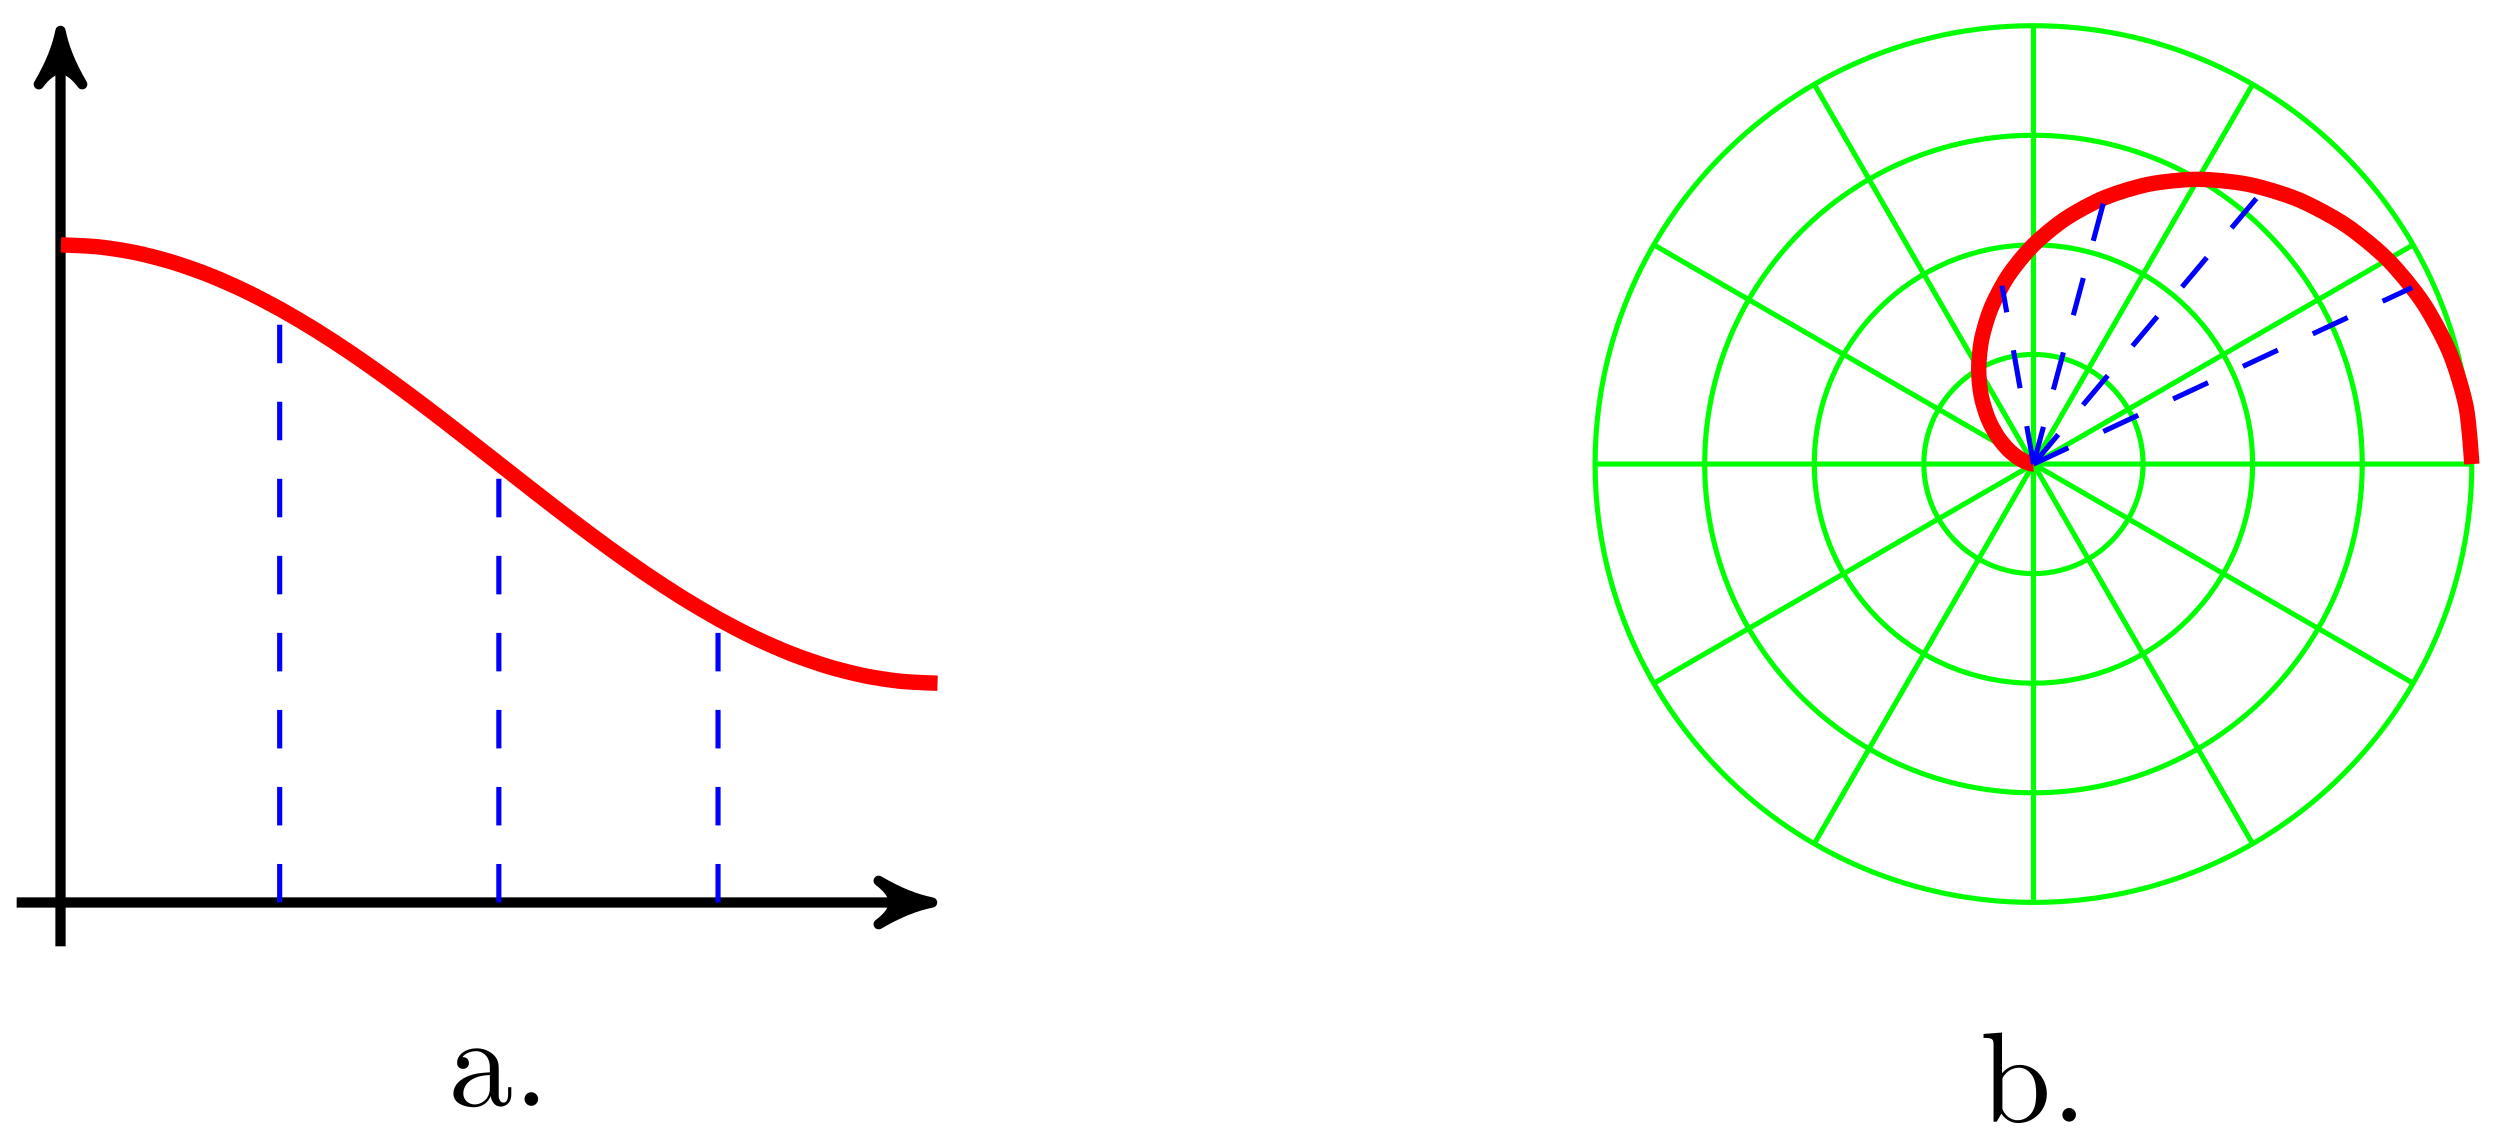 <svg xmlns="http://www.w3.org/2000/svg" xmlns:xlink="http://www.w3.org/1999/xlink" version="1.1" width="194" height="89" viewBox="0 0 194 89">
<defs>
<path id="font_1_28" d="M.483 .089V.145H.458V.089C.458 .031 .433 .025 .422 .025 .389 .025 .385 .07 .385 .075V.275C.385 .317 .385 .356 .349 .393 .31 .432 .26 .448 .212 .448 .13 .448 .061 .401 .061 .335 .061 .305 .081 .288 .107 .288 .135 .288 .153 .308 .153 .334 .153 .346 .148 .379 .102 .38 .129 .415 .178 .426 .21 .426 .259 .426 .316 .387 .316 .298V.261C.265 .258 .195 .255 .132 .225 .057 .191 .032 .139 .032 .095 .032 .014 .129-.011 .192-.011 .258-.011 .304 .029 .323 .076 .327 .036 .354-.006 .401-.006 .422-.006 .483 .008 .483 .089M.316 .14C.316 .045 .244 .011 .199 .011 .15 .011 .109 .046 .109 .096 .109 .151 .151 .234 .316 .24V.14Z"/>
<path id="font_1_88" d="M.192 .053C.192 .082 .168 .106 .139 .106 .11 .106 .086 .082 .086 .053 .086 .024 .11 0 .139 0 .168 0 .192 .024 .192 .053Z"/>
<path id="font_1_35" d="M.521 .216C.521 .343 .423 .442 .309 .442 .231 .442 .188 .395 .172 .377V.694L.028 .683V.652C.098 .652 .106 .645 .106 .596V0H.131L.167 .062C.182 .039 .224-.011 .298-.011 .417-.011 .521 .087 .521 .216M.438 .217C.438 .18 .436 .12 .407 .075 .386 .044 .348 .011 .294 .011 .249 .011 .213 .035 .189 .072 .175 .093 .175 .096 .175 .114V.32C.175 .339 .175 .34 .186 .356 .225 .412 .28 .42 .304 .42 .349 .42 .385 .394 .409 .356 .435 .315 .438 .258 .438 .217V.217Z"/>
</defs>
<path transform="matrix(1,0,0,-1,157.797,36.01)" stroke-width=".797" stroke-linecap="butt" stroke-miterlimit="10" stroke-linejoin="miter" fill="none" stroke="#000000" d="M-156.504-34.023H-86.504"/>
<path transform="matrix(1,0,0,-1,71.293,70.035)" d="M1.036 0C-.259 .259-1.554 .777-3.108 1.684-1.554 .518-1.554-.518-3.108-1.684-1.554-.777-.259-.259 1.036 0Z"/>
<path transform="matrix(1,0,0,-1,71.293,70.035)" stroke-width=".797" stroke-linecap="butt" stroke-linejoin="round" fill="none" stroke="#000000" d="M1.036 0C-.259 .259-1.554 .777-3.108 1.684-1.554 .518-1.554-.518-3.108-1.684-1.554-.777-.259-.259 1.036 0Z"/>
<path transform="matrix(1,0,0,-1,157.797,36.01)" stroke-width=".797" stroke-linecap="butt" stroke-miterlimit="10" stroke-linejoin="miter" fill="none" stroke="#000000" d="M-153.102-37.424V32.575"/>
<path transform="matrix(0,-1,-1,-0,4.695,3.432)" d="M1.036 0C-.259 .259-1.554 .777-3.108 1.684-1.554 .518-1.554-.518-3.108-1.684-1.554-.777-.259-.259 1.036 0Z"/>
<path transform="matrix(0,-1,-1,-0,4.695,3.432)" stroke-width=".797" stroke-linecap="butt" stroke-linejoin="round" fill="none" stroke="#000000" d="M1.036 0C-.259 .259-1.554 .777-3.108 1.684-1.554 .518-1.554-.518-3.108-1.684-1.554-.777-.259-.259 1.036 0Z"/>
<path transform="matrix(1,0,0,-1,157.797,36.01)" stroke-width=".399" stroke-linecap="butt" stroke-dasharray="2.989,2.989" stroke-miterlimit="10" stroke-linejoin="miter" fill="none" stroke="#0000ff" d="M-136.094-34.023V12.02"/>
<path transform="matrix(1,0,0,-1,157.797,36.01)" stroke-width=".399" stroke-linecap="butt" stroke-dasharray="2.989,2.989" stroke-miterlimit="10" stroke-linejoin="miter" fill="none" stroke="#0000ff" d="M-119.086-34.023V-.007"/>
<path transform="matrix(1,0,0,-1,157.797,36.01)" stroke-width=".399" stroke-linecap="butt" stroke-dasharray="2.989,2.989" stroke-miterlimit="10" stroke-linejoin="miter" fill="none" stroke="#0000ff" d="M-102.078-34.023V-12.033"/>
<path transform="matrix(1,0,0,-1,157.797,36.01)" stroke-width="1.196" stroke-linecap="butt" stroke-miterlimit="10" stroke-linejoin="miter" fill="none" stroke="#ff0000" d="M-153.072 17.008C-153.072 17.008-151.024 16.942-150.238 16.862-149.451 16.781-148.19 16.588-147.403 16.428-146.617 16.269-145.355 15.948-144.569 15.712-143.782 15.477-142.521 15.037-141.734 14.729-140.948 14.421-139.686 13.868-138.9 13.493-138.113 13.118-136.852 12.462-136.065 12.027-135.279 11.591-134.017 10.843-133.231 10.354-132.444 9.865-131.183 9.038-130.396 8.505-129.61 7.971-128.348 7.078-127.562 6.509-126.775 5.94-125.514 4.998-124.727 4.403-123.941 3.808-122.679 2.832-121.893 2.221-121.106 1.61-119.845 .617-119.058 .002-118.272-.614-117.01-1.607-116.224-2.218-115.437-2.829-114.176-3.805-113.389-4.4-112.603-4.995-111.341-5.937-110.555-6.506-109.768-7.075-108.507-7.968-107.72-8.502-106.934-9.035-105.672-9.863-104.886-10.351-104.099-10.84-102.838-11.589-102.051-12.025-101.265-12.46-100.003-13.116-99.217-13.491-98.43-13.866-97.169-14.42-96.382-14.728-95.596-15.036-94.334-15.475-93.548-15.711-92.761-15.947-91.5-16.268-90.713-16.427-89.927-16.587-88.665-16.781-87.879-16.861-87.092-16.942-85.044-17.008-85.044-17.008"/>
<use data-text="a" xlink:href="#font_1_28" transform="matrix(9.963,0,0,-9.963,34.865,85.813)"/>
<use data-text="." xlink:href="#font_1_88" transform="matrix(9.963,0,0,-9.963,39.846,85.813)"/>
<path transform="matrix(1,0,0,-1,157.797,36.01)" stroke-width=".399" stroke-linecap="butt" stroke-miterlimit="10" stroke-linejoin="miter" fill="none" stroke="#00ff00" d="M0 0H34.016"/>
<path transform="matrix(1,0,0,-1,157.797,36.01)" stroke-width=".399" stroke-linecap="butt" stroke-miterlimit="10" stroke-linejoin="miter" fill="none" stroke="#00ff00" d="M0 0 29.459 17.008"/>
<path transform="matrix(1,0,0,-1,157.797,36.01)" stroke-width=".399" stroke-linecap="butt" stroke-miterlimit="10" stroke-linejoin="miter" fill="none" stroke="#00ff00" d="M0 0 17.008 29.459"/>
<path transform="matrix(1,0,0,-1,157.797,36.01)" stroke-width=".399" stroke-linecap="butt" stroke-miterlimit="10" stroke-linejoin="miter" fill="none" stroke="#00ff00" d="M0 0V34.016"/>
<path transform="matrix(1,0,0,-1,157.797,36.01)" stroke-width=".399" stroke-linecap="butt" stroke-miterlimit="10" stroke-linejoin="miter" fill="none" stroke="#00ff00" d="M0 0-17.008 29.459"/>
<path transform="matrix(1,0,0,-1,157.797,36.01)" stroke-width=".399" stroke-linecap="butt" stroke-miterlimit="10" stroke-linejoin="miter" fill="none" stroke="#00ff00" d="M0 0-29.459 17.008"/>
<path transform="matrix(1,0,0,-1,157.797,36.01)" stroke-width=".399" stroke-linecap="butt" stroke-miterlimit="10" stroke-linejoin="miter" fill="none" stroke="#00ff00" d="M0 0H-34.016"/>
<path transform="matrix(1,0,0,-1,157.797,36.01)" stroke-width=".399" stroke-linecap="butt" stroke-miterlimit="10" stroke-linejoin="miter" fill="none" stroke="#00ff00" d="M0 0-29.459-17.008"/>
<path transform="matrix(1,0,0,-1,157.797,36.01)" stroke-width=".399" stroke-linecap="butt" stroke-miterlimit="10" stroke-linejoin="miter" fill="none" stroke="#00ff00" d="M0 0-17.008-29.459"/>
<path transform="matrix(1,0,0,-1,157.797,36.01)" stroke-width=".399" stroke-linecap="butt" stroke-miterlimit="10" stroke-linejoin="miter" fill="none" stroke="#00ff00" d="M0 0V-34.016"/>
<path transform="matrix(1,0,0,-1,157.797,36.01)" stroke-width=".399" stroke-linecap="butt" stroke-miterlimit="10" stroke-linejoin="miter" fill="none" stroke="#00ff00" d="M0 0 17.008-29.459"/>
<path transform="matrix(1,0,0,-1,157.797,36.01)" stroke-width=".399" stroke-linecap="butt" stroke-miterlimit="10" stroke-linejoin="miter" fill="none" stroke="#00ff00" d="M0 0 29.459-17.008"/>
<path transform="matrix(1,0,0,-1,157.797,36.01)" stroke-width=".399" stroke-linecap="butt" stroke-miterlimit="10" stroke-linejoin="miter" fill="none" stroke="#00ff00" d="M8.504 0C8.504 4.697 4.697 8.504 0 8.504-4.697 8.504-8.504 4.697-8.504 0-8.504-4.697-4.697-8.504 0-8.504 4.697-8.504 8.504-4.697 8.504 0ZM0 0"/>
<path transform="matrix(1,0,0,-1,157.797,36.01)" stroke-width=".399" stroke-linecap="butt" stroke-miterlimit="10" stroke-linejoin="miter" fill="none" stroke="#00ff00" d="M17.008 0C17.008 9.393 9.393 17.008 0 17.008-9.393 17.008-17.008 9.393-17.008 0-17.008-9.393-9.393-17.008 0-17.008 9.393-17.008 17.008-9.393 17.008 0ZM0 0"/>
<path transform="matrix(1,0,0,-1,157.797,36.01)" stroke-width=".399" stroke-linecap="butt" stroke-miterlimit="10" stroke-linejoin="miter" fill="none" stroke="#00ff00" d="M25.512 0C25.512 14.09 14.09 25.512 0 25.512-14.09 25.512-25.512 14.09-25.512 0-25.512-14.09-14.09-25.512 0-25.512 14.09-25.512 25.512-14.09 25.512 0ZM0 0"/>
<path transform="matrix(1,0,0,-1,157.797,36.01)" stroke-width=".399" stroke-linecap="butt" stroke-miterlimit="10" stroke-linejoin="miter" fill="none" stroke="#00ff00" d="M34.016 0C34.016 18.787 18.787 34.016 0 34.016-18.787 34.016-34.016 18.787-34.016 0-34.016-18.787-18.787-34.016 0-34.016 18.787-34.016 34.016-18.787 34.016 0ZM0 0"/>
<path transform="matrix(1,0,0,-1,157.797,36.01)" stroke-width="1.196" stroke-linecap="butt" stroke-miterlimit="10" stroke-linejoin="miter" fill="none" stroke="#ff0000" d="M34.016 0C34.016 0 33.816 3.22 33.578 4.42 33.339 5.621 32.762 7.529 32.297 8.652 31.832 9.776 30.896 11.518 30.229 12.519 29.561 13.52 28.322 15.029 27.485 15.868 26.649 16.707 25.162 17.918 24.197 18.565 23.232 19.212 21.577 20.094 20.531 20.529 19.485 20.965 17.736 21.488 16.657 21.705 15.579 21.922 13.819 22.09 12.757 22.093 11.695 22.096 10.001 21.921 9 21.725 7.999 21.529 6.443 21.05 5.543 20.681 4.643 20.311 3.28 19.572 2.511 19.063 1.742 18.553 .618 17.62 .002 17.009-.614 16.399-1.476 15.333-1.929 14.663-2.381 13.993-2.972 12.867-3.262 12.178-3.551 11.49-3.88 10.37-4.017 9.702-4.154 9.034-4.247 7.98-4.251 7.367-4.256 6.753-4.152 5.814-4.051 5.281-3.95 4.748-3.698 3.959-3.523 3.524-3.348 3.088-3.004 2.472-2.789 2.141-2.575 1.81-2.195 1.369-1.974 1.14-1.754 .912-1.394 .634-1.198 .496-1.002 .359-.707 .216-.561 .15-.414 .084-.223 .039-.145 .019-.068-.002 0 0 0 0"/>
<path transform="matrix(1,0,0,-1,157.797,36.01)" stroke-width=".399" stroke-linecap="butt" stroke-dasharray="2.989,2.989" stroke-miterlimit="10" stroke-linejoin="miter" fill="none" stroke="#0000ff" d="M0 0 29.385 13.702"/>
<path transform="matrix(1,0,0,-1,157.797,36.01)" stroke-width=".399" stroke-linecap="butt" stroke-dasharray="2.989,2.989" stroke-miterlimit="10" stroke-linejoin="miter" fill="none" stroke="#0000ff" d="M0 0 17.96 21.403"/>
<path transform="matrix(1,0,0,-1,157.797,36.01)" stroke-width=".399" stroke-linecap="butt" stroke-dasharray="2.989,2.989" stroke-miterlimit="10" stroke-linejoin="miter" fill="none" stroke="#0000ff" d="M0 0 5.541 20.68"/>
<path transform="matrix(1,0,0,-1,157.797,36.01)" stroke-width=".399" stroke-linecap="butt" stroke-dasharray="2.989,2.989" stroke-miterlimit="10" stroke-linejoin="miter" fill="none" stroke="#0000ff" d="M0 0-2.44 13.841"/>
<use data-text="b" xlink:href="#font_1_35" transform="matrix(9.963,0,0,-9.963,153.643,87.039)"/>
<use data-text="." xlink:href="#font_1_88" transform="matrix(9.963,0,0,-9.963,159.182,87.039)"/>
</svg>
